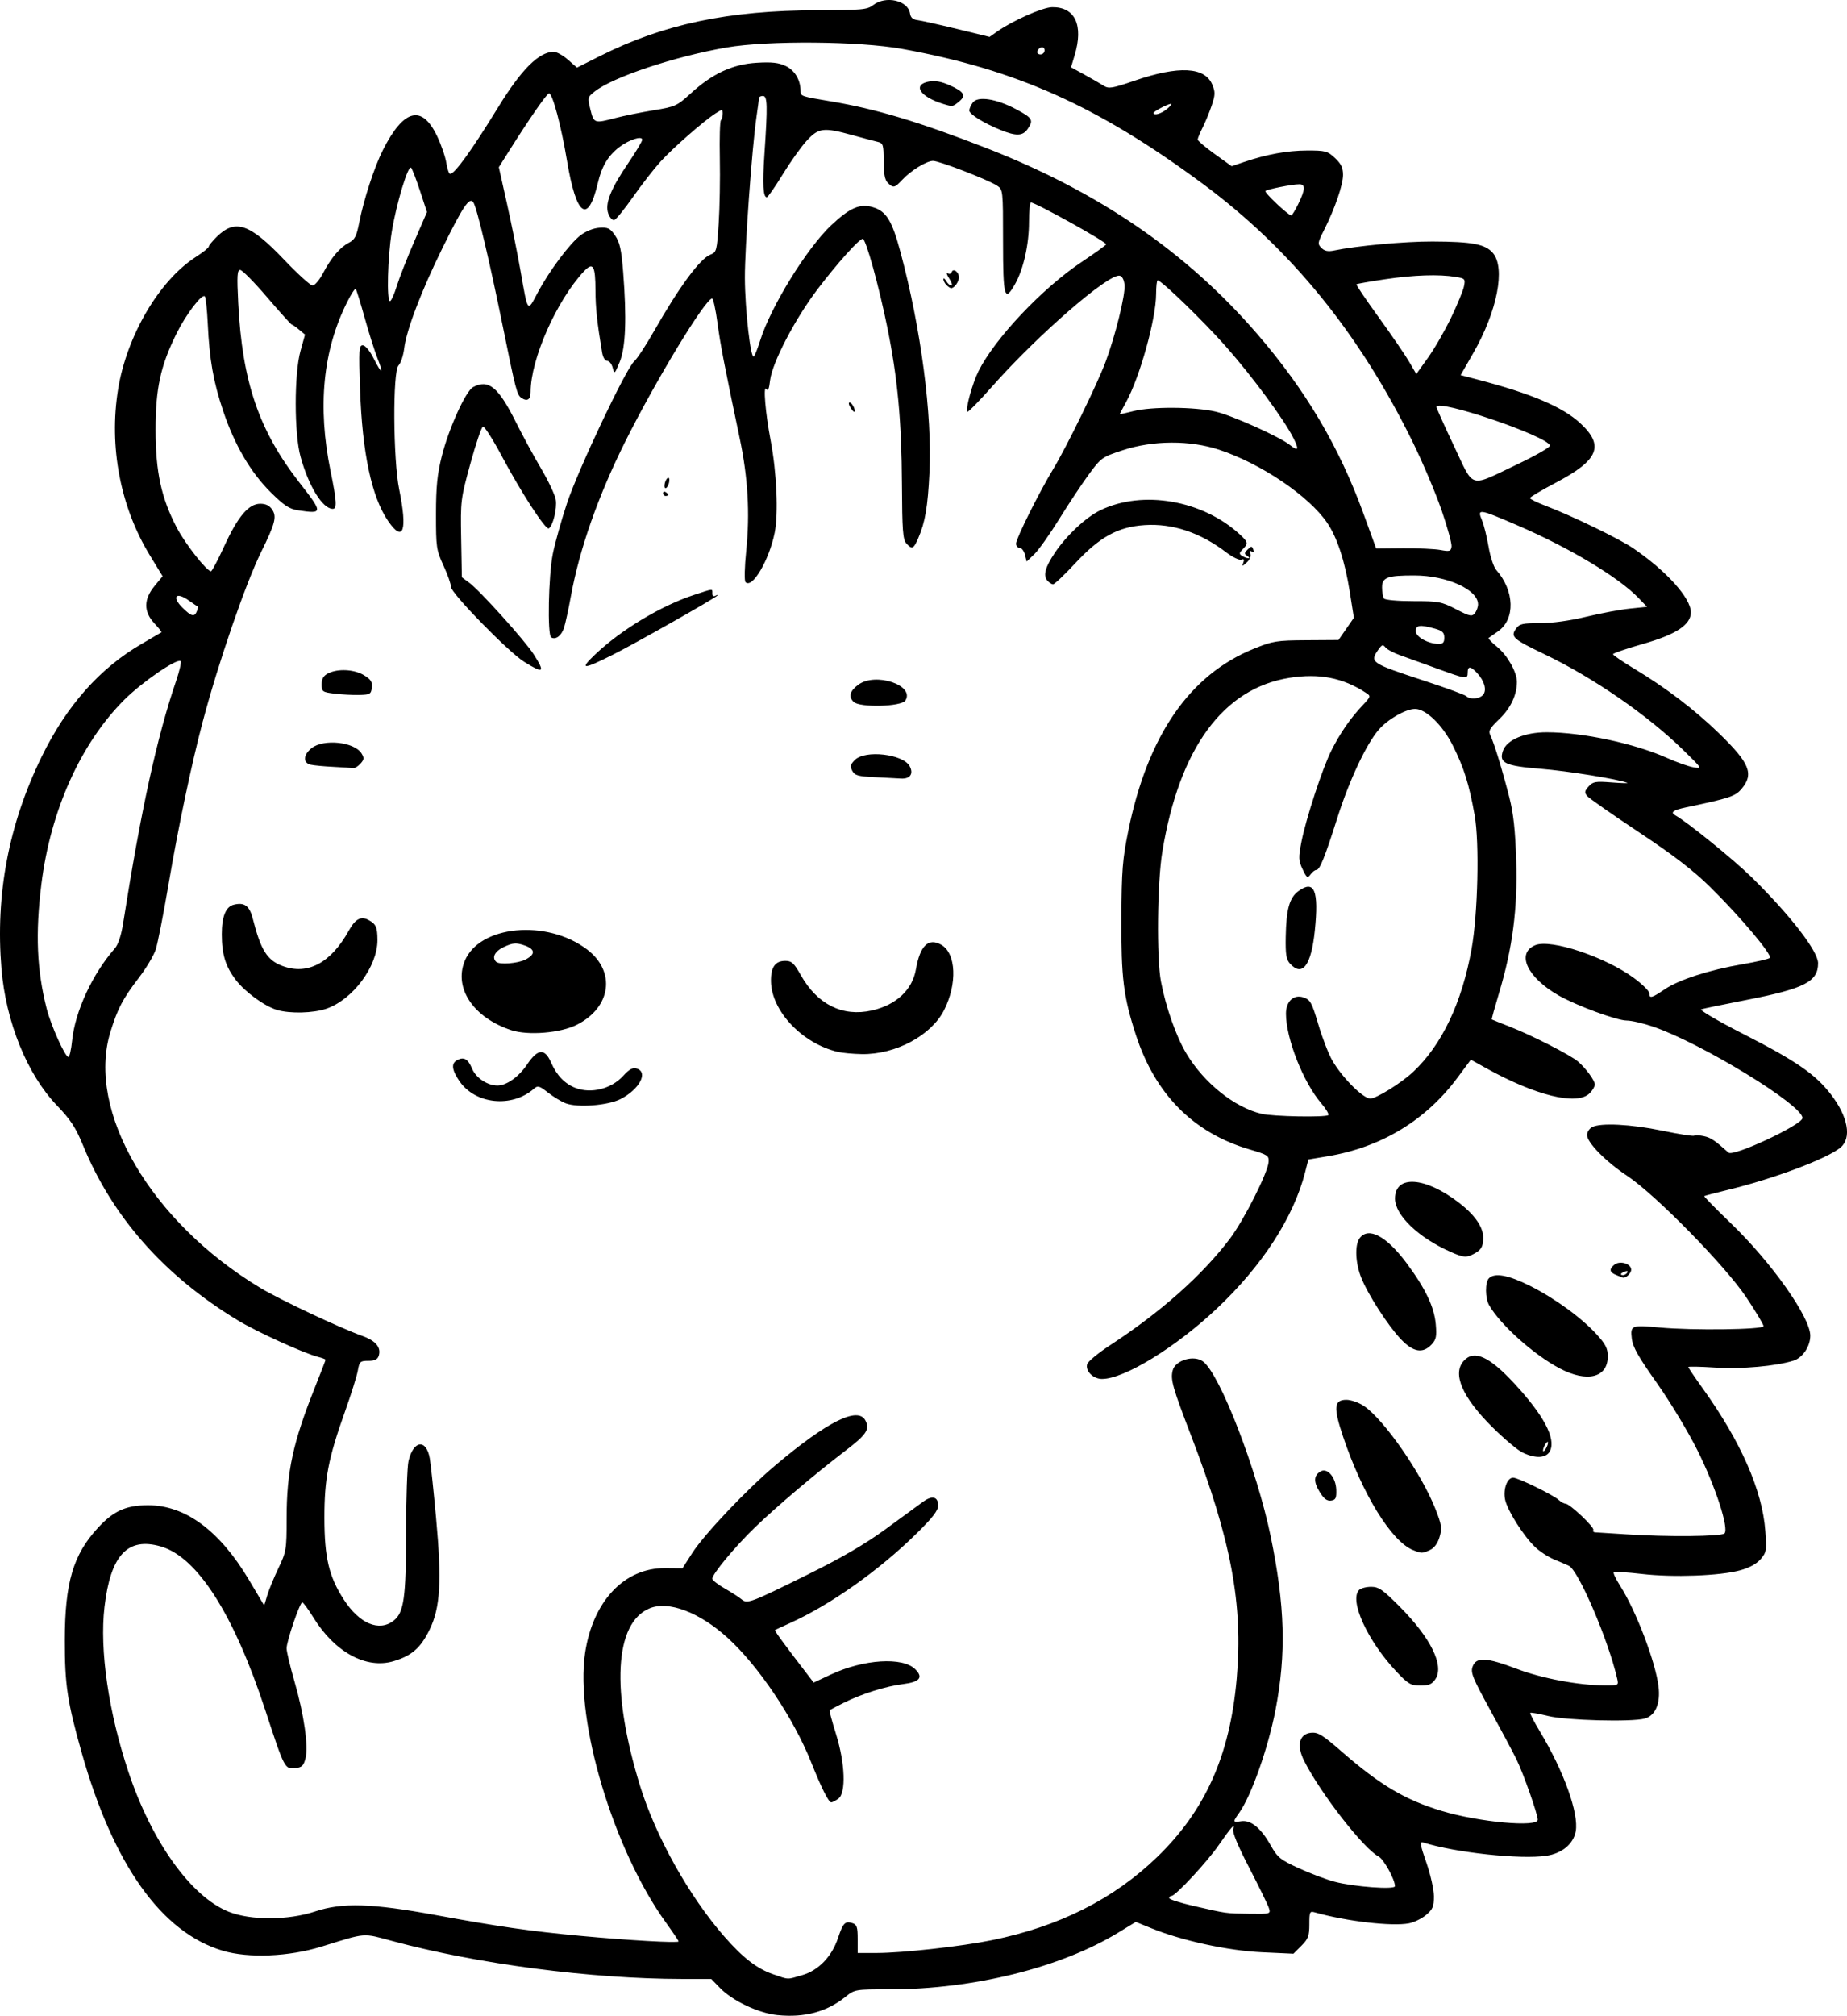 <?xml version="1.0" encoding="UTF-8" standalone="no"?>
<!-- Created with Inkscape (http://www.inkscape.org/) -->

<svg
   width="188.273mm"
   height="205.348mm"
   viewBox="0 0 188.273 205.348"
   version="1.1"
   id="svg1"
   xml:space="preserve"
   xmlns="http://www.w3.org/2000/svg"
   xmlns:svg="http://www.w3.org/2000/svg"><defs
     id="defs1" /><g
     id="layer1"
     transform="translate(-98.783,-58.93)"><path
       style="fill:#000000"
       d="m 178.075,264.215 c -1.961,-0.195 -4.615,-1.445 -5.914,-2.785 l -0.872,-0.9 -2.925,-0.003 c -9.314,-0.008 -20.876,-1.517 -29.558,-3.857 -3.113,-0.839 -2.603,-0.878 -7.234,0.556 -3.345,1.036 -7.453,1.208 -10.09,0.422 -6.224,-1.854 -11.133,-8.738 -14.361,-20.137 -1.475,-5.209 -1.738,-6.956 -1.731,-11.509 0.008,-5.842 0.848,-8.691 3.366,-11.423 1.597,-1.732 2.85,-2.301 5.089,-2.31 3.815,-0.015 7.32,2.569 10.32,7.609 l 1.551,2.606 0.302,-1.019 c 0.166,-0.56 0.68,-1.81 1.142,-2.777 0.805,-1.685 0.84,-1.894 0.84,-5.07 0,-4.774 0.638,-7.728 2.884,-13.352 0.597,-1.495 1.085,-2.762 1.085,-2.816 0,-0.054 -0.327,-0.18 -0.728,-0.281 -1.451,-0.364 -6.295,-2.568 -8.247,-3.754 -7.482,-4.542 -12.763,-10.521 -15.762,-17.843 -0.729,-1.781 -1.256,-2.583 -2.643,-4.028 -3.039,-3.164 -5.208,-8.508 -5.658,-13.938 -0.625,-7.538 0.728,-14.68 4.086,-21.564 2.551,-5.231 5.947,-9.059 10.238,-11.539 1.053,-0.609 1.947,-1.132 1.988,-1.164 0.041,-0.031 -0.287,-0.443 -0.728,-0.915 -1.101,-1.179 -1.094,-2.443 0.021,-3.796 l 0.822,-0.998 -1.323,-2.171 c -2.986,-4.902 -4.154,-11.019 -3.217,-16.856 0.874,-5.446 4.195,-11.102 7.925,-13.496 0.726,-0.466 1.32,-0.939 1.32,-1.052 0,-0.113 0.374,-0.571 0.831,-1.018 1.875,-1.833 3.351,-1.328 6.842,2.341 1.382,1.453 2.692,2.642 2.911,2.642 0.219,-7.3e-5 0.695,-0.562 1.058,-1.248 0.851,-1.607 1.731,-2.645 2.64,-3.115 0.603,-0.312 0.781,-0.657 1.053,-2.041 0.465,-2.369 1.536,-5.651 2.407,-7.381 2.115,-4.198 3.975,-4.691 5.523,-1.463 0.428,0.892 0.855,2.128 0.95,2.746 0.095,0.618 0.27,1.124 0.388,1.124 0.472,0 2.193,-2.386 4.913,-6.812 2.361,-3.842 4.151,-5.623 5.65,-5.623 0.293,0 0.946,0.362 1.45,0.805 l 0.917,0.805 2.333,-1.172 c 6.508,-3.268 13.081,-4.653 22.177,-4.673 4.577,-0.01 5.086,-0.057 5.689,-0.528 1.273,-0.995 3.563,-0.469 3.752,0.862 0.058,0.406 0.292,0.618 0.746,0.671 0.364,0.043 2.169,0.445 4.012,0.894 l 3.351,0.816 0.75,-0.53 c 1.578,-1.115 4.661,-2.483 5.627,-2.496 2.339,-0.032 3.215,1.837 2.295,4.895 l -0.369,1.228 1.362,0.746 c 0.749,0.41 1.627,0.916 1.951,1.123 0.53,0.339 0.85,0.288 3.175,-0.508 4.5,-1.54 7.154,-1.404 7.91,0.405 0.316,0.756 0.308,1.039 -0.063,2.137 -0.235,0.696 -0.652,1.707 -0.926,2.247 -0.274,0.54 -0.498,1.084 -0.498,1.209 0,0.125 0.779,0.788 1.731,1.472 l 1.731,1.245 1.238,-0.42 c 2.325,-0.789 4.427,-1.173 6.451,-1.177 1.869,-0.004 2.085,0.054 2.844,0.764 0.623,0.582 0.822,0.996 0.822,1.714 0,1.023 -0.844,3.469 -1.948,5.648 -0.643,1.268 -0.66,1.395 -0.255,1.801 0.311,0.311 0.672,0.388 1.253,0.266 2.308,-0.482 7.244,-0.935 10.067,-0.925 4.054,0.015 5.377,0.266 6.154,1.169 1.311,1.524 0.446,5.945 -1.995,10.197 l -1.291,2.249 1.747,0.457 c 5.474,1.431 8.646,2.778 10.445,4.437 2.481,2.287 1.883,3.761 -2.45,6.04 -1.472,0.775 -2.677,1.49 -2.677,1.589 0,0.099 0.744,0.463 1.654,0.809 2.624,0.998 7.435,3.327 8.837,4.278 3.404,2.309 5.914,5.091 5.914,6.554 0,1.261 -1.501,2.252 -4.865,3.212 -1.69,0.482 -3.072,0.955 -3.072,1.052 0,0.096 0.979,0.764 2.176,1.484 3.225,1.941 6.15,4.17 8.631,6.576 3.128,3.035 3.577,4.136 2.303,5.651 -0.645,0.767 -1.19,0.949 -5.655,1.891 -1.346,0.284 -1.647,0.508 -1.096,0.817 1.23,0.688 5.954,4.517 7.753,6.283 3.95,3.878 6.791,7.549 6.791,8.774 0,1.884 -1.38,2.59 -7.321,3.749 -2.304,0.449 -4.367,0.875 -4.585,0.946 -0.222,0.072 1.701,1.199 4.366,2.558 5.308,2.707 7.26,4.055 8.84,6.102 1.763,2.285 2.156,4.454 0.983,5.427 -1.359,1.128 -6.8,3.175 -11.411,4.292 -1.31,0.317 -2.422,0.61 -2.472,0.65 -0.05,0.04 1.174,1.29 2.719,2.778 4.141,3.988 8.087,9.572 8.087,11.442 0,1.093 -0.778,2.252 -1.709,2.545 -1.795,0.566 -5.322,0.877 -7.988,0.705 -1.506,-0.097 -2.738,-0.121 -2.738,-0.052 0,0.069 0.666,1.053 1.48,2.187 3.886,5.417 6.074,10.398 6.373,14.516 0.144,1.981 0.111,2.178 -0.482,2.868 -0.409,0.476 -1.156,0.882 -2.086,1.135 -2.076,0.565 -6.83,0.74 -10.018,0.369 -1.5,-0.174 -2.791,-0.254 -2.868,-0.177 -0.077,0.077 0.223,0.71 0.667,1.407 1.611,2.529 3.582,7.696 3.897,10.215 0.218,1.745 -0.308,2.979 -1.399,3.285 -1.32,0.369 -8.009,0.193 -9.849,-0.26 -0.945,-0.233 -1.765,-0.376 -1.821,-0.32 -0.057,0.057 0.384,0.911 0.979,1.898 2.443,4.051 3.991,8.371 3.65,10.188 -0.239,1.275 -1.4,2.237 -2.988,2.475 -2.645,0.397 -9.301,-0.322 -12.558,-1.355 -0.369,-0.117 -0.318,0.206 0.325,2.053 0.42,1.206 0.765,2.747 0.767,3.425 0.003,1.05 -0.115,1.333 -0.798,1.908 -0.441,0.371 -1.232,0.755 -1.758,0.854 -1.739,0.326 -6.371,-0.212 -9.545,-1.11 -0.563,-0.159 -0.595,-0.093 -0.595,1.206 0,1.181 -0.114,1.488 -0.811,2.185 l -0.811,0.811 -3.224,-0.15 c -3.453,-0.161 -8.135,-1.176 -11.242,-2.439 l -1.603,-0.651 -1.804,1.099 c -5.844,3.56 -14.77,5.77 -23.306,5.77 -3.516,0 -3.537,0.004 -4.509,0.782 -1.885,1.509 -4.141,2.115 -6.862,1.845 z m 2.501,-4.083 c 1.663,-0.494 3.005,-1.895 3.636,-3.796 0.505,-1.521 0.714,-1.734 1.471,-1.494 0.441,0.14 0.527,0.402 0.527,1.605 v 1.437 l 1.918,-0.003 c 2.669,-0.004 8.624,-0.665 11.772,-1.306 6.855,-1.397 12.402,-4.186 16.828,-8.461 4.929,-4.761 7.439,-10.387 8.12,-18.201 0.659,-7.558 -0.565,-14.084 -4.623,-24.661 -1.925,-5.018 -2.14,-5.775 -1.905,-6.712 0.265,-1.055 2.179,-1.613 3.107,-0.906 1.722,1.312 5.484,11.038 6.878,17.784 1.466,7.096 1.602,11.974 0.493,17.722 -0.742,3.846 -2.472,8.742 -3.697,10.461 -0.675,0.948 -0.667,0.982 0.206,0.854 0.979,-0.144 2.006,0.695 2.994,2.445 0.712,1.261 0.979,1.479 2.888,2.352 1.157,0.529 2.792,1.145 3.632,1.369 1.94,0.517 6.158,0.83 6.158,0.456 0,-0.677 -1.139,-2.742 -1.664,-3.019 -1.534,-0.806 -5.879,-6.38 -7.584,-9.729 -0.806,-1.583 -0.52,-2.764 0.698,-2.884 0.701,-0.069 1.172,0.221 3.13,1.928 3.902,3.402 6.449,4.912 10.183,6.038 3.794,1.144 9.79,1.692 9.79,0.895 0,-0.556 -1.456,-4.69 -2.161,-6.135 -0.355,-0.728 -1.566,-3.001 -2.691,-5.053 -1.806,-3.293 -2.014,-3.812 -1.779,-4.432 0.373,-0.982 1.406,-0.924 4.513,0.256 2.556,0.97 6.297,1.673 8.958,1.683 1.412,0.005 1.417,0.002 1.251,-0.722 -0.897,-3.908 -3.939,-11.002 -4.917,-11.466 -0.218,-0.103 -0.895,-0.394 -1.504,-0.645 -0.609,-0.251 -1.492,-0.829 -1.961,-1.284 -1.211,-1.174 -2.841,-3.77 -3.044,-4.848 -0.199,-1.058 0.228,-2.197 0.823,-2.197 0.499,0 4.065,1.739 4.648,2.267 0.23,0.209 0.542,0.379 0.692,0.379 0.428,0 2.995,2.427 2.837,2.682 -0.078,0.126 0.015,0.233 0.205,0.24 0.19,0.006 1.597,0.096 3.124,0.198 4.155,0.28 9.72,0.231 10.039,-0.088 0.482,-0.482 -0.908,-4.761 -2.742,-8.442 -0.951,-1.91 -2.807,-4.986 -4.15,-6.882 -1.9,-2.681 -2.457,-3.67 -2.555,-4.539 -0.151,-1.336 -0.036,-1.381 2.841,-1.112 3.329,0.311 10.591,0.217 10.591,-0.137 0,-0.169 -0.797,-1.498 -1.77,-2.954 -2.159,-3.228 -9.267,-10.467 -12.148,-12.373 -2.154,-1.425 -4.074,-3.38 -4.074,-4.149 0,-0.289 0.23,-0.649 0.512,-0.8 0.859,-0.46 3.956,-0.302 7.161,0.363 1.673,0.348 3.135,0.576 3.248,0.507 0.113,-0.069 0.565,-0.046 1.004,0.051 0.694,0.152 1.094,0.421 2.495,1.676 0.499,0.447 7.541,-2.85 7.541,-3.53 0,-1.321 -10.232,-7.579 -15.194,-9.292 -1.008,-0.348 -2.233,-0.633 -2.722,-0.633 -1.002,0 -5.147,-1.528 -6.955,-2.563 -3.206,-1.837 -4.343,-4.297 -2.364,-5.117 1.579,-0.654 7.123,1.191 10.047,3.343 0.868,0.639 1.577,1.34 1.577,1.559 0,0.558 0.235,0.498 1.564,-0.403 1.439,-0.975 4.548,-1.978 7.922,-2.555 1.404,-0.24 2.66,-0.53 2.791,-0.644 0.305,-0.266 -2.981,-4.173 -6.059,-7.205 -1.731,-1.705 -3.724,-3.237 -7.299,-5.612 -2.705,-1.797 -5.073,-3.453 -5.262,-3.681 -0.288,-0.347 -0.262,-0.506 0.155,-0.97 0.445,-0.494 0.702,-0.539 2.352,-0.409 1.019,0.08 1.733,0.098 1.587,0.04 -0.931,-0.373 -6.07,-1.204 -8.802,-1.424 -3.666,-0.295 -4.299,-0.595 -3.874,-1.834 0.384,-1.118 2.214,-1.895 4.464,-1.893 3.634,0.002 8.963,1.14 12.268,2.619 0.971,0.434 2.181,0.863 2.691,0.952 0.92,0.161 0.914,0.15 -1.058,-1.777 -3.639,-3.555 -9.176,-7.373 -14.14,-9.749 -3.197,-1.531 -3.469,-1.773 -2.904,-2.581 0.356,-0.508 0.648,-0.577 2.44,-0.578 1.257,-2.1e-4 3.063,-0.249 4.724,-0.652 1.479,-0.358 3.48,-0.732 4.447,-0.831 l 1.758,-0.18 -0.875,-0.909 c -2.022,-2.101 -7.014,-5.095 -12.281,-7.367 -4.01,-1.729 -4.178,-1.755 -3.677,-0.558 0.202,0.484 0.508,1.704 0.679,2.712 0.171,1.008 0.521,2.07 0.779,2.361 1.878,2.126 1.961,5.03 0.18,6.26 -0.462,0.319 -0.894,0.622 -0.958,0.673 -0.065,0.051 0.338,0.468 0.894,0.927 1.022,0.842 1.986,2.543 1.994,3.517 0.011,1.326 -0.628,2.695 -1.771,3.796 -1.036,0.998 -1.157,1.225 -0.917,1.72 0.37,0.763 1.207,3.502 1.911,6.258 0.425,1.664 0.609,3.349 0.706,6.482 0.151,4.866 -0.373,8.897 -1.754,13.482 -0.436,1.449 -0.768,2.653 -0.737,2.676 0.031,0.023 0.89,0.369 1.908,0.768 2.196,0.861 6.13,2.873 6.881,3.519 0.804,0.692 1.718,1.939 1.718,2.345 0,0.199 -0.238,0.599 -0.529,0.89 -1.284,1.284 -5.509,0.251 -10.631,-2.599 l -1.48,-0.823 -1.371,1.844 c -3.232,4.346 -7.767,7.086 -13.242,7.999 l -1.951,0.326 -0.325,1.279 c -1.169,4.601 -4.381,9.557 -9.027,13.93 -4.201,3.954 -9.423,7.149 -11.684,7.149 -0.904,0 -1.727,-0.828 -1.509,-1.516 0.087,-0.273 1.139,-1.138 2.339,-1.923 5.204,-3.404 9.388,-7.123 12.21,-10.854 1.425,-1.884 3.862,-6.711 3.943,-7.811 0.048,-0.649 -0.083,-0.736 -1.933,-1.279 -5.723,-1.681 -9.63,-5.613 -11.598,-11.674 -1.267,-3.903 -1.502,-5.8 -1.473,-11.906 0.023,-4.845 0.113,-5.981 0.701,-8.87 1.974,-9.701 6.238,-15.889 12.78,-18.548 1.961,-0.797 2.322,-0.856 5.375,-0.876 l 3.272,-0.021 0.785,-1.133 0.785,-1.133 -0.416,-2.624 c -0.497,-3.138 -1.289,-5.558 -2.307,-7.049 -1.87,-2.74 -6.737,-6.029 -11.015,-7.443 -2.97,-0.982 -6.727,-0.965 -9.802,0.044 -2.136,0.701 -2.23,0.768 -3.477,2.466 -0.705,0.96 -2.068,3.014 -3.029,4.564 -0.961,1.551 -2.099,3.156 -2.528,3.567 l -0.781,0.748 -0.175,-0.697 c -0.096,-0.384 -0.341,-0.697 -0.543,-0.697 -0.203,0 -0.368,-0.195 -0.368,-0.434 0,-0.504 2.406,-5.318 3.817,-7.636 1.31,-2.153 4.448,-8.572 5.302,-10.844 1.003,-2.67 2.041,-6.873 1.945,-7.871 -0.051,-0.527 -0.245,-0.89 -0.501,-0.938 -1.147,-0.217 -8.36,6.043 -12.98,11.265 -1.325,1.498 -2.468,2.665 -2.54,2.594 -0.223,-0.223 0.503,-2.88 1.128,-4.127 1.682,-3.355 6.501,-8.45 10.542,-11.146 1.328,-0.886 2.442,-1.688 2.476,-1.781 0.08,-0.222 -7.149,-4.241 -7.668,-4.263 -0.109,-0.005 -0.198,0.897 -0.198,2.004 0,2.253 -0.56,4.765 -1.394,6.256 -1.099,1.964 -1.252,1.441 -1.252,-4.293 0,-5.256 -0.003,-5.288 -0.622,-5.693 -0.915,-0.599 -5.876,-2.515 -6.514,-2.515 -0.661,0 -2.282,1 -3.163,1.953 -0.748,0.808 -0.897,0.836 -1.456,0.277 -0.297,-0.297 -0.416,-0.932 -0.416,-2.218 0,-1.65 -0.05,-1.814 -0.595,-1.945 -0.327,-0.079 -1.488,-0.388 -2.58,-0.688 -2.966,-0.815 -3.452,-0.755 -4.67,0.57 -0.568,0.618 -1.671,2.166 -2.451,3.44 -0.78,1.273 -1.506,2.315 -1.615,2.315 -0.377,0 -0.448,-1.325 -0.239,-4.426 0.332,-4.924 0.307,-5.892 -0.153,-5.892 -0.218,0 -0.399,0.089 -0.402,0.198 -0.003,0.109 -0.12,0.99 -0.26,1.957 -0.464,3.204 -1.19,13.275 -1.18,16.366 0.01,3.261 0.596,8.375 0.919,8.02 0.108,-0.118 0.402,-0.87 0.654,-1.67 1.077,-3.422 4.78,-9.41 7.245,-11.715 1.905,-1.782 2.915,-2.215 4.241,-1.818 1.356,0.406 1.94,1.356 2.799,4.557 2.091,7.787 3.245,16.559 2.956,22.47 -0.171,3.507 -0.439,5.071 -1.141,6.681 -0.49,1.122 -0.629,1.182 -1.218,0.529 -0.351,-0.389 -0.422,-1.352 -0.445,-6.019 -0.031,-6.431 -0.437,-10.791 -1.487,-15.962 -0.861,-4.24 -2.192,-9.041 -2.507,-9.041 -0.361,0 -2.572,2.464 -4.601,5.129 -2.307,3.03 -4.647,7.521 -4.848,9.307 -0.097,0.858 -0.211,1.115 -0.385,0.867 -0.333,-0.474 -0.085,2.48 0.437,5.203 0.628,3.278 0.814,7.494 0.417,9.443 -0.572,2.809 -2.285,5.711 -2.968,5.029 -0.135,-0.135 -0.104,-1.505 0.073,-3.252 0.382,-3.759 0.17,-7.412 -0.658,-11.352 -1.602,-7.617 -1.975,-9.551 -2.282,-11.84 -0.181,-1.346 -0.425,-2.447 -0.542,-2.447 -0.677,0 -5.7,8.264 -8.845,14.552 -2.758,5.514 -4.682,10.988 -5.561,15.824 -0.23,1.265 -0.536,2.676 -0.68,3.136 -0.26,0.831 -0.858,1.285 -1.319,1.001 -0.4,-0.247 -0.276,-6.315 0.173,-8.529 0.228,-1.122 0.875,-3.427 1.438,-5.124 1.14,-3.436 6.029,-13.755 6.848,-14.457 0.289,-0.248 1.204,-1.641 2.033,-3.096 2.558,-4.491 4.691,-7.383 5.741,-7.782 0.622,-0.237 0.662,-0.385 0.843,-3.179 0.104,-1.612 0.157,-4.594 0.116,-6.627 -0.041,-2.033 0.009,-3.779 0.11,-3.88 0.101,-0.101 0.184,-0.405 0.184,-0.675 0,-0.472 -0.029,-0.473 -0.728,-0.028 -1.198,0.763 -4.349,3.523 -5.622,4.924 -0.655,0.721 -1.905,2.327 -2.778,3.57 -0.873,1.243 -1.736,2.308 -1.917,2.367 -0.181,0.059 -0.455,-0.225 -0.61,-0.631 -0.38,-0.999 0.211,-2.502 2.038,-5.185 0.778,-1.142 1.414,-2.204 1.414,-2.36 0,-0.44 -1.338,-0.009 -2.338,0.752 -1.133,0.862 -1.785,1.947 -2.18,3.631 -1.005,4.279 -2.202,3.431 -3.146,-2.227 -0.598,-3.583 -1.478,-6.879 -1.837,-6.879 -0.215,0 -1.993,2.563 -4.123,5.944 l -0.994,1.578 0.831,3.714 c 0.457,2.042 1.072,5.083 1.365,6.756 0.776,4.421 0.7,4.318 1.741,2.356 1.2,-2.26 3.272,-5.037 4.401,-5.899 0.551,-0.42 1.317,-0.723 1.924,-0.761 0.874,-0.054 1.088,0.053 1.598,0.799 0.469,0.686 0.635,1.441 0.813,3.704 0.372,4.731 0.259,7.684 -0.352,9.171 -0.51,1.241 -0.543,1.268 -0.712,0.595 -0.097,-0.388 -0.348,-0.706 -0.557,-0.706 -0.223,0 -0.44,-0.356 -0.524,-0.86 -0.508,-3.021 -0.67,-4.531 -0.675,-6.284 -0.008,-2.587 -0.245,-2.976 -1.194,-1.959 -2.781,2.979 -5.418,8.947 -5.418,12.264 0,0.791 -0.349,1.014 -0.945,0.605 -0.444,-0.304 -0.578,-0.82 -1.842,-7.046 -1.389,-6.844 -2.68,-12.299 -3.044,-12.86 -0.391,-0.602 -1.034,0.344 -3.149,4.63 -2.142,4.339 -3.689,8.393 -3.907,10.239 -0.085,0.721 -0.346,1.503 -0.579,1.737 -0.604,0.606 -0.554,9.572 0.07,12.631 0.857,4.203 0.42,5.465 -1.119,3.228 -1.695,-2.464 -2.647,-6.931 -2.872,-13.481 -0.137,-3.982 -0.109,-4.432 0.279,-4.432 0.252,0 0.71,0.551 1.102,1.323 0.864,1.705 1.066,1.697 0.391,-0.015 -0.29,-0.736 -0.878,-2.595 -1.306,-4.132 -0.428,-1.537 -0.836,-2.851 -0.906,-2.922 -0.07,-0.07 -0.449,0.506 -0.842,1.281 -2.504,4.942 -3.075,10.68 -1.72,17.296 0.629,3.073 0.672,3.839 0.216,3.831 -1.038,-0.018 -2.442,-2.292 -3.276,-5.305 -0.655,-2.365 -0.659,-8.429 -0.008,-10.778 l 0.462,-1.668 -0.606,-0.506 c -0.334,-0.278 -0.668,-0.51 -0.744,-0.514 -0.076,-0.005 -1.207,-1.259 -2.514,-2.787 -1.307,-1.528 -2.542,-2.778 -2.745,-2.778 -0.305,-2.06e-4 -0.34,0.582 -0.199,3.373 0.405,8.021 2.104,12.989 6.266,18.322 2.388,3.06 2.382,3.171 -0.152,2.79 -0.913,-0.137 -1.426,-0.474 -2.803,-1.838 -2.054,-2.037 -3.682,-4.817 -4.843,-8.272 -1.005,-2.991 -1.401,-5.231 -1.574,-8.91 -0.068,-1.432 -0.203,-2.682 -0.3,-2.778 -0.298,-0.293 -1.921,1.839 -2.888,3.795 -1.634,3.304 -2.129,5.58 -2.129,9.79 -2.4e-4,4.31 0.576,6.965 2.172,10.002 0.869,1.653 3.043,4.418 3.475,4.418 0.098,0 0.705,-1.146 1.347,-2.546 1.395,-3.04 2.491,-4.333 3.676,-4.333 0.571,0 0.947,0.19 1.229,0.62 0.466,0.71 0.279,1.416 -1.135,4.283 -1.603,3.253 -4.35,11.228 -5.967,17.322 -1.127,4.251 -2.487,10.716 -3.477,16.536 -0.52,3.056 -1.11,6.053 -1.31,6.66 -0.201,0.607 -0.974,1.899 -1.719,2.871 -1.637,2.135 -2.165,3.141 -2.896,5.512 -2.486,8.068 4.143,19.384 15.273,26.074 2.026,1.218 8.03,4.044 10.431,4.909 1.351,0.487 1.912,1.171 1.647,2.006 -0.121,0.381 -0.403,0.519 -1.061,0.519 -0.828,0 -0.909,0.075 -1.071,0.992 -0.096,0.546 -0.684,2.421 -1.307,4.167 -1.703,4.775 -2.104,6.846 -2.1,10.848 0.005,4.046 0.463,5.971 1.978,8.315 1.588,2.457 3.603,3.306 5.082,2.143 1.051,-0.827 1.259,-2.314 1.266,-9.054 0.003,-3.392 0.114,-6.63 0.245,-7.196 0.495,-2.134 1.818,-2.296 2.171,-0.267 0.099,0.567 0.385,3.272 0.636,6.01 0.6,6.53 0.443,9.19 -0.675,11.461 -0.905,1.837 -1.803,2.62 -3.644,3.174 -2.784,0.838 -5.997,-0.906 -8.176,-4.436 -0.527,-0.853 -1.039,-1.551 -1.139,-1.551 -0.251,0 -1.603,3.966 -1.599,4.691 0.002,0.324 0.361,1.828 0.798,3.342 0.981,3.394 1.445,6.63 1.128,7.862 -0.196,0.76 -0.367,0.92 -1.06,0.988 -1.059,0.104 -1.079,0.065 -3.031,-5.887 -3.205,-9.776 -6.925,-15.608 -10.644,-16.69 -3.397,-0.988 -5.136,0.874 -5.753,6.159 -0.512,4.388 0.407,10.71 2.446,16.822 2.373,7.114 6.393,12.709 10.224,14.232 2.246,0.893 6.07,0.878 8.807,-0.034 2.761,-0.92 5.742,-0.83 12.303,0.373 6.452,1.182 9.615,1.637 14.684,2.112 4.914,0.46 10.054,0.751 10.054,0.569 0,-0.072 -0.582,-0.938 -1.293,-1.923 -5.343,-7.405 -9.275,-20.511 -8.237,-27.456 0.789,-5.28 3.999,-8.682 8.157,-8.648 l 1.769,0.015 0.998,-1.555 c 1.232,-1.918 5.545,-6.467 8.464,-8.928 5.3,-4.467 8.411,-6.022 9.18,-4.586 0.485,0.906 0.13,1.445 -2.04,3.1 -3.098,2.363 -7.122,5.774 -9.282,7.87 -2.015,1.955 -4.277,4.684 -4.277,5.159 0,0.15 0.566,0.596 1.257,0.991 0.691,0.395 1.457,0.887 1.701,1.093 0.6,0.508 0.863,0.411 6.7,-2.472 3.541,-1.749 5.912,-3.13 8.021,-4.67 1.647,-1.203 3.351,-2.448 3.787,-2.767 0.946,-0.692 1.553,-0.542 1.553,0.386 0,0.495 -0.581,1.246 -2.183,2.821 -3.836,3.773 -8.783,7.274 -12.911,9.137 -0.793,0.358 -1.485,0.678 -1.536,0.711 -0.08,0.052 0.86,1.336 3.397,4.64 l 0.546,0.711 1.744,-0.816 c 3.348,-1.567 7.335,-1.818 8.611,-0.542 0.842,0.842 0.466,1.3 -1.241,1.513 -1.784,0.223 -4.244,1 -6.078,1.921 -0.731,0.367 -1.366,0.7 -1.412,0.74 -0.046,0.04 0.246,1.127 0.649,2.416 0.931,2.98 1.043,6.011 0.244,6.597 -0.282,0.207 -0.607,0.376 -0.722,0.376 -0.272,0 -1.007,-1.465 -2.058,-4.101 -1.795,-4.502 -5.38,-9.831 -8.532,-12.683 -2.869,-2.596 -6.02,-3.779 -7.937,-2.978 -3.572,1.493 -3.946,8.391 -0.977,18.043 1.591,5.174 5.006,11.283 8.608,15.397 1.892,2.162 3.318,3.263 4.962,3.831 1.649,0.57 1.383,0.562 2.991,0.085 z m 60.588,-30.88 c -2.971,-3.132 -4.887,-7.305 -3.837,-8.356 0.175,-0.175 0.725,-0.318 1.223,-0.318 0.777,0 1.193,0.289 2.942,2.051 3.136,3.157 4.517,5.961 3.614,7.339 -0.349,0.533 -0.653,0.665 -1.534,0.665 -0.98,0 -1.239,-0.148 -2.408,-1.381 z m 1.667,-12.41 c -2.201,-0.875 -5.177,-5.697 -7.15,-11.586 -0.993,-2.963 -0.922,-3.728 0.347,-3.728 0.473,0 1.281,0.287 1.797,0.637 2.053,1.395 5.868,6.892 7.279,10.49 0.639,1.629 0.686,1.953 0.417,2.852 -0.197,0.657 -0.542,1.123 -0.98,1.323 -0.787,0.359 -0.836,0.359 -1.71,0.012 z m -9.514,-5.904 c -0.647,-1.047 -0.632,-1.671 0.052,-2.102 0.699,-0.44 1.584,0.574 1.625,1.861 0.027,0.85 -0.061,1.031 -0.532,1.098 -0.407,0.058 -0.727,-0.181 -1.144,-0.857 z m 20.644,-4.049 c -0.5,-0.246 -1.874,-1.404 -3.054,-2.574 -3.07,-3.043 -4.107,-5.44 -2.919,-6.753 1.047,-1.157 2.588,-0.47 5.151,2.296 2.984,3.221 4.24,5.571 3.66,6.846 -0.357,0.784 -1.473,0.856 -2.838,0.184 z m 2.621,-0.995 c 0,-0.146 -0.115,-0.086 -0.256,0.132 -0.141,0.218 -0.256,0.516 -0.256,0.661 0,0.146 0.115,0.086 0.256,-0.132 0.141,-0.218 0.256,-0.516 0.256,-0.661 z m 1.17,-7.573 c -2.645,-1.401 -6.016,-4.42 -7.172,-6.423 -0.416,-0.721 -0.43,-2.346 -0.023,-2.753 0.584,-0.584 1.984,-0.327 4.166,0.765 2.542,1.273 5.252,3.244 6.825,4.965 0.9,0.985 1.123,1.425 1.124,2.22 0.005,2.185 -2.114,2.712 -4.921,1.225 z m -16.151,-2.945 c -1.328,-1.386 -3.394,-4.593 -4.078,-6.33 -0.588,-1.492 -0.653,-3.316 -0.143,-3.989 0.894,-1.177 2.716,-0.217 4.745,2.499 1.951,2.612 2.856,4.501 3.011,6.282 0.108,1.246 0.041,1.563 -0.437,2.067 -0.889,0.937 -1.852,0.772 -3.098,-0.529 z m 21.935,-6.557 c -0.693,-0.278 -0.753,-0.59 -0.202,-1.047 0.554,-0.46 1.723,-0.119 1.723,0.503 0,0.382 -0.584,0.912 -0.882,0.8 -0.025,-0.009 -0.312,-0.124 -0.64,-0.256 z m 1.123,-0.253 c 0.093,-0.15 -0.013,-0.194 -0.249,-0.104 -0.458,0.176 -0.542,0.366 -0.162,0.366 0.137,0 0.322,-0.118 0.411,-0.262 z m -18.043,-2.122 c -3.266,-1.452 -5.635,-3.731 -5.635,-5.42 0,-2.441 3.072,-2.235 6.538,0.439 1.61,1.242 2.459,2.474 2.453,3.56 -0.005,0.911 -0.201,1.244 -0.971,1.649 -0.751,0.395 -1.049,0.367 -2.386,-0.227 z m -90.169,-15.122 c -0.437,-0.164 -1.245,-0.652 -1.797,-1.084 -0.904,-0.708 -1.048,-0.747 -1.455,-0.39 -2.242,1.964 -5.978,1.574 -7.587,-0.793 -0.786,-1.157 -0.85,-1.811 -0.207,-2.142 0.679,-0.349 1.092,-0.106 1.507,0.888 0.391,0.935 1.565,1.714 2.581,1.712 0.935,-0.002 2.179,-0.888 3.031,-2.157 1.076,-1.606 1.799,-1.658 2.442,-0.175 0.562,1.295 1.405,2.168 2.495,2.581 1.596,0.605 3.64,0.087 4.843,-1.226 0.642,-0.701 0.979,-0.881 1.399,-0.748 1.189,0.377 0.259,2.118 -1.655,3.1 -1.285,0.659 -4.366,0.899 -5.597,0.437 z m 27.723,-5.24 c -3.624,-0.861 -6.745,-4.156 -6.799,-7.177 -0.026,-1.445 0.426,-2.092 1.463,-2.092 0.644,0 0.883,0.22 1.581,1.457 1.687,2.988 4.253,4.264 7.236,3.597 2.479,-0.555 4.13,-2.093 4.494,-4.188 0.423,-2.431 1.284,-3.259 2.597,-2.498 1.507,0.873 1.635,3.974 0.276,6.649 -1.318,2.595 -4.959,4.539 -8.392,4.481 -0.883,-0.015 -1.989,-0.118 -2.457,-0.229 z m -33.28,-2.211 c -3.833,-1.268 -5.853,-4.255 -4.747,-7.019 1.464,-3.66 8.39,-4.32 12.494,-1.19 2.944,2.246 2.443,5.889 -1.054,7.661 -1.667,0.845 -4.977,1.116 -6.693,0.548 z m 1.468,-7.196 c 1.047,-0.541 0.984,-1.076 -0.171,-1.457 -0.801,-0.264 -1.114,-0.24 -1.984,0.152 -0.956,0.431 -1.315,1.074 -0.857,1.532 0.324,0.324 2.222,0.181 3.012,-0.227 z m -25.317,5.143 c -1.278,-0.37 -3.294,-1.839 -4.244,-3.092 -1.029,-1.356 -1.405,-2.589 -1.407,-4.611 -0.002,-1.806 0.405,-2.816 1.215,-3.019 1.095,-0.275 1.61,0.102 1.948,1.427 0.816,3.197 1.453,4.216 3.004,4.803 2.57,0.974 4.948,-0.288 6.786,-3.599 0.662,-1.194 1.237,-1.497 2.022,-1.068 0.748,0.409 0.889,0.731 0.893,2.039 0.009,2.682 -2.522,6.073 -5.217,6.992 -1.326,0.452 -3.677,0.512 -5.001,0.129 z m 60.827,-23.721 c -1.615,-0.077 -1.961,-0.177 -2.209,-0.641 -0.241,-0.451 -0.193,-0.651 0.269,-1.113 1.046,-1.046 4.919,-0.599 5.585,0.645 0.416,0.777 0.033,1.312 -0.897,1.253 -0.457,-0.029 -1.693,-0.094 -2.747,-0.144 z m -55.103,-1.047 c -0.946,-0.046 -1.988,-0.144 -2.315,-0.219 -0.812,-0.185 -0.762,-1.014 0.102,-1.694 1.228,-0.966 4.348,-0.634 5.081,0.54 0.291,0.466 0.274,0.626 -0.113,1.054 -0.251,0.277 -0.586,0.481 -0.746,0.453 -0.159,-0.028 -1.064,-0.088 -2.01,-0.134 z m 53.022,-6.627 c -0.535,-0.535 -0.381,-1.095 0.48,-1.737 1.749,-1.305 5.793,0.044 4.809,1.604 -0.401,0.635 -4.679,0.744 -5.288,0.134 z m -52.89,-0.831 c -1.254,-0.154 -1.323,-0.204 -1.323,-0.949 0,-0.573 0.179,-0.877 0.661,-1.121 0.991,-0.502 2.659,-0.413 3.655,0.194 0.701,0.427 0.86,0.679 0.794,1.256 -0.076,0.661 -0.183,0.724 -1.274,0.752 -0.655,0.017 -1.786,-0.043 -2.514,-0.132 z m 19.315,-3.245 c -1.618,-1.007 -7.512,-7.046 -7.467,-7.65 0.018,-0.239 -0.317,-1.197 -0.745,-2.127 -0.739,-1.608 -0.777,-1.869 -0.775,-5.264 0.002,-2.817 0.128,-4.068 0.595,-5.921 0.711,-2.817 2.436,-6.618 3.186,-7.019 1.572,-0.841 2.577,-0.016 4.375,3.589 0.665,1.333 1.816,3.453 2.56,4.711 0.743,1.258 1.416,2.685 1.495,3.171 0.144,0.886 -0.288,2.663 -0.711,2.924 -0.314,0.194 -2.795,-3.62 -4.782,-7.349 -0.913,-1.714 -1.782,-3.075 -1.931,-3.025 -0.15,0.05 -0.727,1.75 -1.283,3.777 -0.988,3.604 -1.009,3.774 -0.939,7.63 l 0.072,3.943 0.754,0.555 c 1.08,0.794 5.675,5.895 6.564,7.287 1.198,1.875 1.027,2.011 -0.968,0.768 z m 7.246,-0.757 c 2.641,-2.507 6.709,-4.954 10.07,-6.057 2.016,-0.662 1.866,-0.65 1.866,-0.142 0,0.255 0.126,0.34 0.331,0.222 0.182,-0.105 0.255,-0.106 0.163,-0.002 -0.252,0.283 -8.278,4.826 -10.548,5.97 -3.162,1.594 -3.554,1.596 -1.882,0.009 z m 46.07,-7.534 c -0.428,-0.516 -0.198,-1.352 0.769,-2.796 1.195,-1.784 3.177,-3.639 4.652,-4.353 4.316,-2.091 10.432,-1.027 14.221,2.472 0.85,0.785 0.875,0.917 0.288,1.504 -0.372,0.372 -0.382,0.476 -0.066,0.676 0.205,0.13 0.493,0.237 0.638,0.237 0.146,0 0.097,-0.106 -0.109,-0.237 -0.318,-0.201 -0.312,-0.298 0.041,-0.651 0.369,-0.369 0.431,-0.37 0.569,-0.01 0.101,0.262 0.048,0.337 -0.152,0.214 -0.201,-0.124 -0.252,-0.046 -0.147,0.226 0.092,0.24 -0.061,0.615 -0.363,0.888 -0.474,0.429 -0.507,0.431 -0.35,0.022 0.123,-0.321 0.065,-0.41 -0.203,-0.307 -0.207,0.079 -0.905,-0.259 -1.551,-0.752 -2.632,-2.009 -5.463,-2.953 -8.297,-2.767 -2.726,0.179 -4.585,1.201 -7.087,3.895 -1.089,1.172 -2.103,2.131 -2.253,2.131 -0.15,0 -0.42,-0.177 -0.6,-0.393 z m -39.161,-8.883 c 0,-0.154 0.119,-0.207 0.265,-0.117 0.146,0.09 0.265,0.216 0.265,0.28 0,0.064 -0.119,0.117 -0.265,0.117 -0.146,0 -0.265,-0.126 -0.265,-0.28 z m 0.188,-1.043 c 0.076,-0.291 0.232,-0.529 0.347,-0.529 0.115,0 0.147,0.238 0.071,0.529 -0.076,0.291 -0.232,0.529 -0.347,0.529 -0.115,0 -0.147,-0.238 -0.071,-0.529 z m 18.916,-7.685 c -0.178,-0.284 -0.216,-0.517 -0.084,-0.517 0.238,0 0.647,0.795 0.49,0.952 -0.045,0.045 -0.228,-0.15 -0.405,-0.435 z m 9.789,-12.476 c -0.175,-0.175 -0.314,-0.443 -0.309,-0.595 0.004,-0.153 0.129,-0.069 0.278,0.185 0.148,0.255 0.386,0.463 0.527,0.463 0.142,0 0.046,-0.323 -0.212,-0.717 -0.258,-0.395 -0.33,-0.632 -0.161,-0.528 0.169,0.104 0.355,0.049 0.412,-0.123 0.148,-0.444 0.735,-0.016 0.735,0.537 0,0.446 -0.47,1.096 -0.794,1.096 -0.087,0 -0.302,-0.143 -0.476,-0.318 z m 32.873,165.351 c -0.101,-0.327 -0.999,-2.169 -1.997,-4.092 -1.168,-2.252 -1.755,-3.665 -1.648,-3.969 0.247,-0.702 -0.215,-0.19 -1.484,1.645 -1.179,1.705 -4.391,5.159 -4.796,5.159 -0.135,0 -0.246,0.102 -0.246,0.226 0,0.125 1.101,0.479 2.447,0.789 3.48,0.799 3.293,0.773 5.706,0.806 2.166,0.03 2.198,0.021 2.018,-0.565 z m 6.047,-80.799 c 0.092,-0.092 -0.232,-0.633 -0.719,-1.203 -1.841,-2.15 -3.593,-6.6 -3.593,-9.123 0,-1.272 0.798,-2.005 1.802,-1.655 0.682,0.238 0.842,0.532 1.496,2.747 0.403,1.364 1.046,3.022 1.429,3.684 1.006,1.738 3.135,3.866 3.867,3.866 0.625,0 3.183,-1.594 4.399,-2.741 2.907,-2.743 4.933,-7.008 5.922,-12.473 0.647,-3.574 0.816,-10.84 0.317,-13.642 -0.565,-3.172 -1.088,-4.839 -2.233,-7.119 -1.044,-2.079 -2.734,-3.713 -3.84,-3.713 -0.954,0 -2.8,1.059 -3.72,2.133 -1.271,1.485 -2.999,5.173 -4.207,8.979 -1.271,4.006 -1.79,5.292 -2.135,5.292 -0.144,0 -0.412,0.206 -0.596,0.458 -0.302,0.413 -0.381,0.362 -0.805,-0.528 -0.424,-0.889 -0.436,-1.163 -0.124,-2.773 0.461,-2.374 2.158,-7.55 3.064,-9.344 0.882,-1.747 1.905,-3.229 3.126,-4.533 0.917,-0.979 0.917,-0.979 0.347,-1.351 -2.311,-1.51 -4.738,-1.981 -7.75,-1.503 -6.766,1.073 -11.228,7.171 -12.965,17.72 -0.517,3.137 -0.596,10.837 -0.136,13.232 0.504,2.628 1.549,5.588 2.581,7.31 1.803,3.011 4.916,5.506 7.678,6.154 1.181,0.277 6.544,0.378 6.795,0.127 z m -3.907,-15.434 c -0.379,-0.419 -0.462,-0.944 -0.43,-2.712 0.052,-2.857 0.381,-4.018 1.33,-4.694 1.6,-1.14 2.053,-0.02 1.636,4.047 -0.365,3.559 -1.27,4.758 -2.536,3.359 z m -124.141,7.862 c 0.299,-2.978 2.067,-6.794 4.359,-9.409 0.336,-0.383 0.648,-1.321 0.836,-2.514 1.816,-11.527 3.454,-19.022 5.403,-24.718 0.36,-1.052 0.565,-1.969 0.456,-2.036 -0.424,-0.262 -3.928,2.146 -5.718,3.929 -4.448,4.432 -7.539,11.296 -8.468,18.806 -0.623,5.039 -0.467,8.714 0.538,12.67 0.436,1.715 1.879,4.925 2.215,4.925 0.117,0 0.287,-0.744 0.379,-1.654 z m 143.833,-35.243 c 0.392,-0.472 0.143,-1.389 -0.595,-2.196 -0.673,-0.736 -0.982,-0.756 -0.982,-0.066 0,0.701 -0.129,0.684 -3.12,-0.41 -1.412,-0.516 -3.104,-1.126 -3.759,-1.355 -0.655,-0.229 -1.328,-0.588 -1.496,-0.796 -0.258,-0.322 -0.37,-0.287 -0.728,0.223 -0.908,1.296 -0.782,1.38 4.714,3.182 2.195,0.72 4.104,1.419 4.243,1.555 0.381,0.374 1.363,0.295 1.722,-0.138 z m -3.958,-5.821 c 0,-0.525 -0.19,-0.702 -0.992,-0.925 -1.488,-0.413 -1.918,-0.354 -1.918,0.263 0,0.583 1.243,1.281 2.315,1.3 0.458,0.008 0.595,-0.139 0.595,-0.639 z m 3.44,-3.391 c 0,-1.5 -3.161,-2.934 -6.482,-2.941 -2.774,-0.005 -3.308,0.194 -3.303,1.231 0.002,0.47 0.091,0.974 0.198,1.119 0.108,0.147 1.426,0.265 2.973,0.265 2.589,0 2.886,0.056 4.366,0.82 1.406,0.727 1.625,0.774 1.918,0.412 0.182,-0.224 0.331,-0.632 0.331,-0.907 z m -130.594,0.695 c 0.092,-0.239 0.134,-0.448 0.094,-0.464 -0.04,-0.016 -0.471,-0.309 -0.958,-0.651 -1.266,-0.888 -1.719,-0.354 -0.626,0.739 0.917,0.917 1.25,1.001 1.49,0.375 z M 245.729,110.905 c -0.601,-1.744 -1.91,-4.839 -2.908,-6.876 C 237.379,92.929 230.376,84.309 221.399,77.663 210.707,69.746 202.38,66.014 190.707,63.906 186.35,63.119 177.008,63.046 172.848,63.766 c -5.315,0.921 -11.612,3.022 -13.452,4.489 -0.723,0.577 -0.734,0.624 -0.427,1.845 0.353,1.403 0.396,1.417 2.555,0.85 0.844,-0.222 2.584,-0.574 3.868,-0.784 2.229,-0.364 2.399,-0.441 3.809,-1.729 2.198,-2.009 4.259,-2.964 6.716,-3.112 1.536,-0.092 2.233,-0.015 2.958,0.329 0.929,0.441 1.514,1.43 1.514,2.558 0,0.518 0.073,0.542 3.043,1.036 4.596,0.764 9.043,2.097 15.875,4.757 11.494,4.476 20.426,10.603 27.639,18.958 4.941,5.723 8.333,11.459 10.829,18.309 l 1.289,3.539 2.743,-0.025 c 1.509,-0.014 3.22,0.064 3.802,0.172 0.94,0.175 1.067,0.137 1.136,-0.342 0.043,-0.297 -0.414,-1.967 -1.015,-3.711 z M 200.761,72.163 c -1.719,-0.699 -3.175,-1.606 -3.175,-1.976 0,-0.176 0.161,-0.54 0.357,-0.809 0.502,-0.687 2.407,-0.392 4.431,0.688 1.669,0.89 1.792,1.105 1.149,2.022 -0.493,0.704 -1.171,0.723 -2.763,0.075 z m -5.823,-2.644 c -2.376,-0.723 -3.18,-1.96 -1.481,-2.279 0.622,-0.117 1.264,-0.007 2.083,0.355 1.53,0.677 1.762,1.068 1,1.685 -0.657,0.532 -0.645,0.53 -1.602,0.239 z m 58.548,36.694 c 1.859,-0.886 3.342,-1.739 3.294,-1.897 -0.297,-0.976 -11.555,-4.797 -11.573,-3.928 -0.002,0.111 0.801,1.9 1.786,3.976 2.103,4.434 1.453,4.249 6.494,1.848 z m -22.854,-2.647 c -0.954,-1.896 -4.177,-6.264 -6.88,-9.327 -2.306,-2.612 -6.574,-6.747 -6.965,-6.747 -0.084,0 -0.154,0.625 -0.157,1.389 -0.008,2.539 -1.654,8.459 -3.062,11.014 -0.351,0.637 -0.638,1.185 -0.638,1.218 0,0.033 0.621,-0.101 1.381,-0.298 1.839,-0.477 6.273,-0.448 8.409,0.054 1.687,0.397 6.498,2.556 7.541,3.384 0.868,0.689 0.969,0.501 0.371,-0.688 z m 16.064,-12.266 c 0.637,-1.326 1.23,-2.767 1.317,-3.202 0.15,-0.751 0.106,-0.801 -0.859,-0.96 -1.703,-0.281 -4.245,-0.195 -7.2,0.243 -1.546,0.23 -2.853,0.46 -2.905,0.512 -0.052,0.052 0.968,1.561 2.266,3.353 1.299,1.792 2.694,3.828 3.1,4.524 l 0.739,1.265 1.191,-1.662 c 0.655,-0.914 1.713,-2.747 2.35,-4.072 z M 139.223,88.088 c 0.259,-0.837 1.058,-2.879 1.777,-4.538 l 1.306,-3.016 -0.703,-2.143 c -0.387,-1.179 -0.797,-2.247 -0.913,-2.373 -0.301,-0.329 -1.51,3.676 -1.974,6.534 -0.422,2.603 -0.535,7.057 -0.179,7.057 0.119,0 0.428,-0.685 0.687,-1.521 z m 91.913,-8.408 c 0.711,-1.464 0.734,-1.977 0.089,-1.977 -0.718,0 -3.277,0.507 -3.454,0.684 -0.144,0.144 2.335,2.483 2.638,2.488 0.08,0.001 0.408,-0.537 0.728,-1.195 z m -13.404,-9.641 c 0.344,-0.286 0.529,-0.524 0.413,-0.529 -0.283,-0.012 -1.773,0.765 -1.773,0.924 0,0.309 0.791,0.079 1.36,-0.395 z m -12.472,-5.984 c 0,-0.467 -0.57,-0.386 -0.733,0.105 -0.058,0.173 0.084,0.314 0.314,0.314 0.23,0 0.419,-0.189 0.419,-0.419 z"
       id="path24" /></g></svg>
